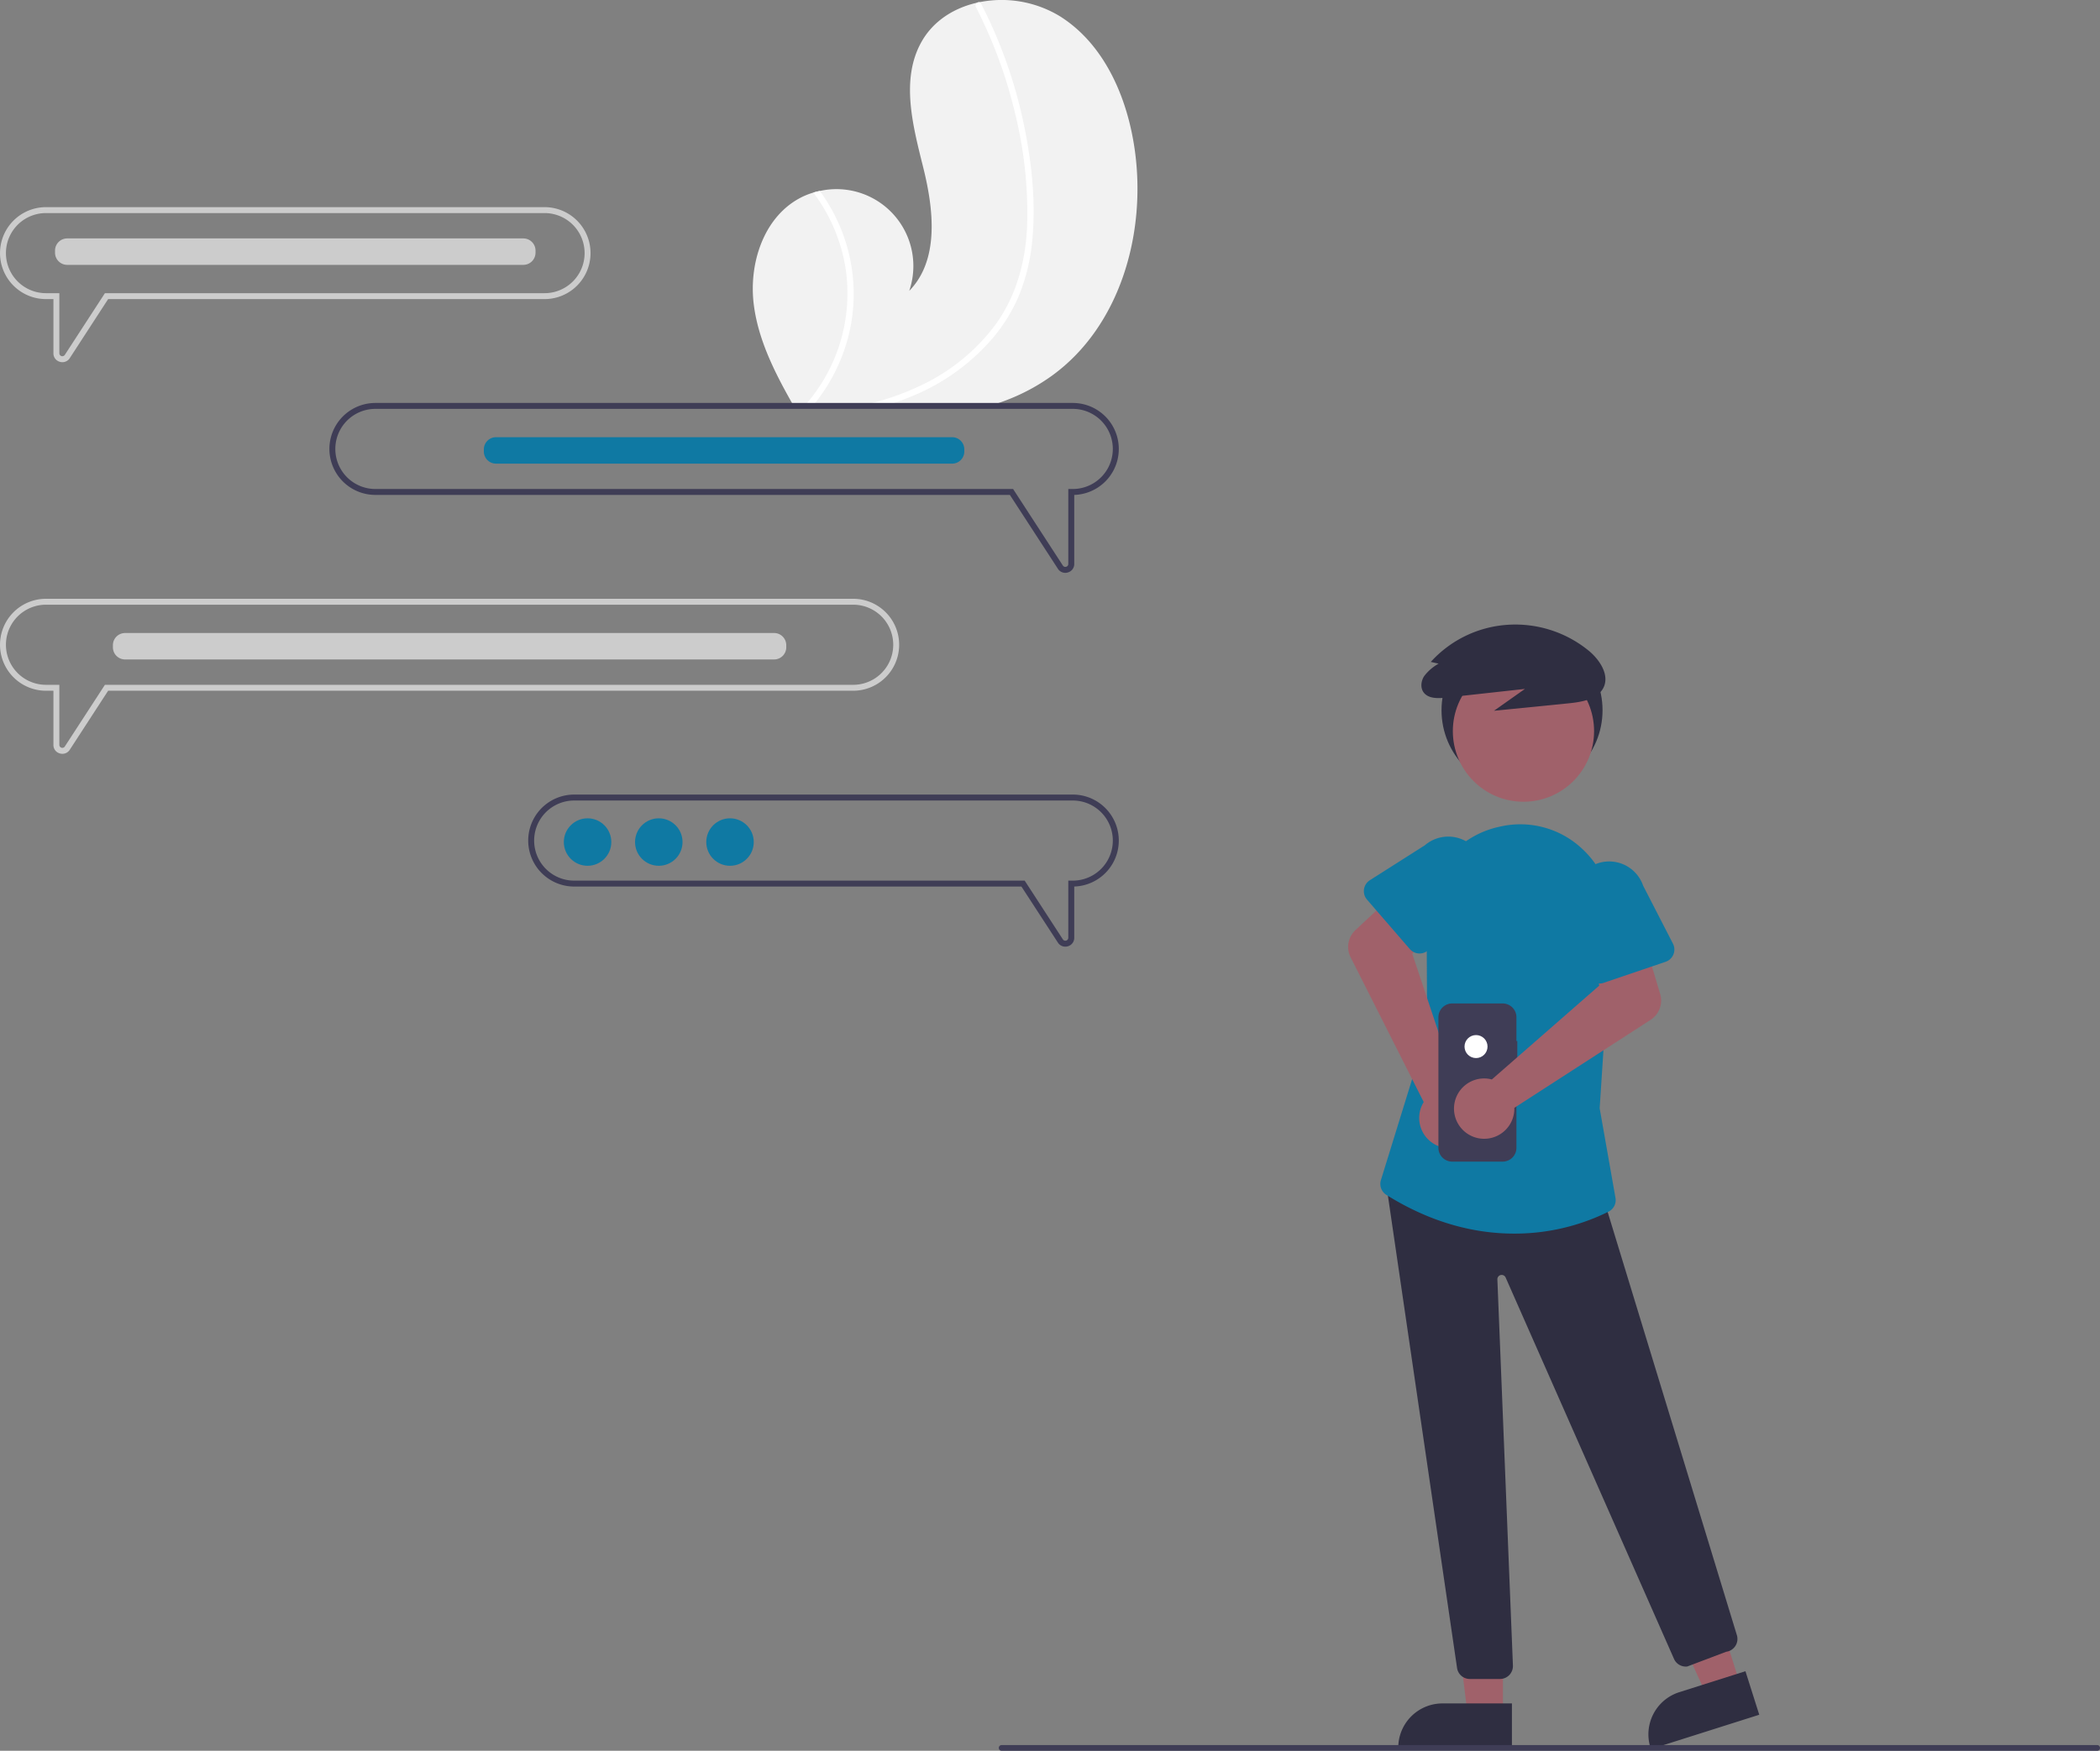 <svg id="b24dc7aa-765f-45e8-b508-f667349465ff" data-name="Layer 1" xmlns="http://www.w3.org/2000/svg" width="730.372" height="609.06" viewBox="0 0 730.372 609.06"><rect x="0" y="0" width="730.372" height="609.06" fill="#808080" stroke="none"/><path d="M600.554,276.255a69.199,69.199,0,0,1-16.48,8.711c-1.519.57-3.06,1.094-4.61,1.564h-68.698c-.296-.524-.593-1.04-.888-1.564-5.939-10.564-11.376-21.545-12.895-33.491-1.785-14.049,3.22-29.959,15.591-36.863a25.195,25.195,0,0,1,5.119-2.149c.736-.22,1.488-.403,2.248-.562A26.744,26.744,0,0,1,551.039,246.668c10.488-10.753,8.528-28.19,4.914-42.763-3.622-14.581-8.012-30.795-.638-43.887,4.093-7.283,11.3-11.809,19.38-13.624.251-.053.501-.106.745-.159A39.076,39.076,0,0,1,603.485,151.147c15.454,9.743,23.398,28.213,25.973,46.31C633.611,226.573,624.423,259.062,600.554,276.255Z" transform="translate(-234.814 -145.47)" fill="#f2f2f2"/><path d="M525.538,221.174a60.192,60.192,0,0,1,5.194,37.44,61.736,61.736,0,0,1-11.878,26.352c-.41.524-.828,1.048-1.261,1.564h-2.84c.456-.516.904-1.033,1.336-1.564A58.737,58.737,0,0,0,528.735,237.782a59.33,59.33,0,0,0-11.042-25.319c.736-.22,1.488-.403,2.248-.562A61.018,61.018,0,0,1,525.538,221.174Z" transform="translate(-234.814 -145.47)" fill="#fff"/><path d="M593.78,229.588a66.417,66.417,0,0,1-4.58,18.697,57.744,57.744,0,0,1-8.946,14.611,73.808,73.808,0,0,1-28.357,20.444c-1.375.577-2.772,1.124-4.169,1.625q-2.324.843-4.678,1.564h-8.46c2.073-.463,4.123-.98,6.159-1.564a90.244,90.244,0,0,0,14.626-5.551,68.723,68.723,0,0,0,25.73-21.112c7.207-9.941,10.389-21.902,10.928-34.06A143.506,143.506,0,0,0,587.955,185.329a163.123,163.123,0,0,0-13.723-37.386,1.174,1.174,0,0,1,.463-1.549.986.986,0,0,1,.745-.159.904.904,0,0,1,.577.494c.752,1.466,1.488,2.931,2.195,4.412a165.474,165.474,0,0,1,12.933,38.791C593.749,202.872,595.146,216.405,593.78,229.588Z" transform="translate(-234.814 -145.47)" fill="#fff"/><circle cx="529.357" cy="247.076" r="28" fill="#2f2e41"/><polygon points="522.715 596.582 510.456 596.581 504.623 549.293 522.718 549.294 522.715 596.582" fill="#a0616a"/><path d="M760.656,753.936l-39.531-.001v-.5A15.386,15.386,0,0,1,736.512,738.048h.001l24.144.001Z" transform="translate(-234.814 -145.47)" fill="#2f2e41"/><polygon points="605.288 586.134 593.602 589.84 573.747 546.527 590.995 541.058 605.288 586.134" fill="#a0616a"/><path d="M846.675,741.987l-37.681,11.949-.151-.477A15.386,15.386,0,0,1,818.858,734.141l.001-0,23.014-7.298Z" transform="translate(-234.814 -145.47)" fill="#2f2e41"/><path d="M756.506,729.546H746.019a4.495,4.495,0,0,1-4.43-3.708L716.589,555.026l74.456,2.533,47.882,156.859a4.499,4.499,0,0,1-3.748,5.659l-13.515,5.12a4.474,4.474,0,0,1-4.643-2.651l-58.555-132.665a1.5,1.5,0,0,0-2.871.665l5.409,134.318a4.501,4.501,0,0,1-4.496,4.682Z" transform="translate(-234.814 -145.47)" fill="#2f2e41"/><circle cx="529.853" cy="254.344" r="24.561" fill="#a0616a"/><path d="M761.378,574.61c-12.705.001-27.978-3.209-44.366-13.456a4.516,4.516,0,0,1-1.922-5.156L731.17,503.972,730.97,461.638a32.222,32.222,0,0,1,24.948-28.479c.291-.067.585-.132.882-.196a31.426,31.426,0,0,1,28.272,7.77,32.44,32.44,0,0,1,10.153,28.101l-4.052,62.187,5.497,31.149a4.467,4.467,0,0,1-2.352,4.773A73.363,73.363,0,0,1,761.378,574.61Z" transform="translate(-234.814 -145.47)" fill="#0f79a3"/><path d="M743.288,524.842a10.526,10.526,0,0,0-1.56-.561l-15.738-47.03,7.969-9.036-12.066-13.808-15.661,14.626a8,8,0,0,0-1.681,9.453l25.432,50.365a10.497,10.497,0,1,0,13.305-4.008Z" transform="translate(-234.814 -145.47)" fill="#a0616a"/><path d="M725.126,475.61l-14.871-17.187a4.5,4.5,0,0,1,.989-6.742l19.123-12.155a12.497,12.497,0,0,1,16.299,18.949l-14.725,17.125a4.5,4.5,0,0,1-6.814.01Z" transform="translate(-234.814 -145.47)" fill="#0f79a3"/><path d="M735.152,376.339a16.203,16.203,0,0,0-5.004,4.321c-1.189,1.825-1.431,4.364.054,5.99,1.755,1.922,4.929,1.789,7.621,1.492l27.36-3.015-10.771,7.6,25.895-2.583c4.525-.451,9.739-1.308,11.945-5.011,2.587-4.345-.706-9.739-4.641-13.096A40.344,40.344,0,0,0,759.166,362.822a39.525,39.525,0,0,0-26.731,12.911Z" transform="translate(-234.814 -145.47)" fill="#2f2e41"/><path id="a7917ce3-4960-44d0-ba8e-200483b3d545" data-name="Path 22" d="M762.525,507.621h-.302v-8.281a4.793,4.793,0,0,0-4.793-4.793H739.884a4.793,4.793,0,0,0-4.793,4.793V544.772a4.793,4.793,0,0,0,4.793,4.793h17.546a4.793,4.793,0,0,0,4.793-4.793V513.515h.302Z" transform="translate(-234.814 -145.47)" fill="#3f3d56"/><circle cx="513.357" cy="364.076" r="4" fill="#fff"/><path d="M752.041,520.683a10.526,10.526,0,0,1,1.629.304l37.342-32.636-2.312-11.824,17.389-5.821,6.126,20.535a8,8,0,0,1-3.325,9.007L761.499,530.864a10.497,10.497,0,1,1-9.457-10.181Z" transform="translate(-234.814 -145.47)" fill="#a0616a"/><path d="M788.859,486.992a4.495,4.495,0,0,1-2.147-3.071l-4.056-22.218a12.497,12.497,0,0,1,23.639-8.119l10.362,20.151a4.5,4.5,0,0,1-2.553,6.318l-21.517,7.319A4.495,4.495,0,0,1,788.859,486.992Z" transform="translate(-234.814 -145.47)" fill="#0f79a3"/><path d="M607.914,421.88H434.524a16,16,0,0,0,0,32h155.54L602.744,473.37a3.032,3.032,0,0,0,2.56,1.42,3.177,3.177,0,0,0,.91-.13,3.043,3.043,0,0,0,2.22-2.97V453.87a15.999,15.999,0,0,0-.52-31.99Zm0,29.94h-1.55v19.87a1.026,1.026,0,0,1-1.89.56L591.194,451.82H434.524a13.935,13.935,0,0,1,0-27.87H607.914a13.935,13.935,0,1,1,0,27.87Z" transform="translate(-234.814 -145.47)" fill="#3f3d56"/><path d="M531.544,353.77h-280.73a15.995,15.995,0,1,0,0,31.99h2.58V404.6a3.037,3.037,0,0,0,2.21,2.97,3.296,3.296,0,0,0,.92.13,3.022,3.022,0,0,0,2.56-1.41L272.424,385.76H531.544a15.995,15.995,0,0,0,0-31.99Zm0,29.93H271.304l-13.95,21.46a1.033,1.033,0,0,1-1.9-.56V383.7h-4.64a13.935,13.935,0,1,1,0-27.87h280.73a13.935,13.935,0,0,1,0,27.87Z" transform="translate(-234.814 -145.47)" fill="#ccc"/><path d="M424.204,217.53H250.814a15.995,15.995,0,1,0,0,31.99h2.58v18.84a3.037,3.037,0,0,0,2.21,2.97,3.316,3.316,0,0,0,.92.14,3.032,3.032,0,0,0,2.56-1.42L272.424,249.52H424.204a15.995,15.995,0,1,0,0-31.99Zm0,29.93H271.304l-13.95,21.47a1.036,1.036,0,0,1-1.9-.57v-20.9h-4.64a13.935,13.935,0,1,1,0-27.87H424.204a13.935,13.935,0,0,1,0,27.87Z" transform="translate(-234.814 -145.47)" fill="#ccc"/><path d="M607.914,285.65h-242.54a15.995,15.995,0,1,0,0,31.99H586.044l16.7,25.69a3.032,3.032,0,0,0,2.56,1.42,3.192,3.192,0,0,0,.91-.14,3.035,3.035,0,0,0,2.22-2.97v-24a15.999,15.999,0,0,0-.52-31.99Zm0,29.93h-1.55v26.06a.99.99,0,0,1-.73.99,1.007,1.007,0,0,1-1.16-.42l-17.31-26.63h-221.79a13.935,13.935,0,0,1,0-27.87h242.54a13.935,13.935,0,1,1,0,27.87Z" transform="translate(-234.814 -145.47)" fill="#3f3d56"/><circle cx="204.355" cy="292.928" r="8.257" fill="#0f79a3"/><circle cx="229.125" cy="292.928" r="8.257" fill="#0f79a3"/><circle cx="253.896" cy="292.928" r="8.257" fill="#0f79a3"/><path d="M504.044,365.68h-225.73a4.232,4.232,0,0,0-4.23,4.23v.74a4.232,4.232,0,0,0,4.23,4.23h225.73a4.238,4.238,0,0,0,4.23-4.23v-.74A4.238,4.238,0,0,0,504.044,365.68Z" transform="translate(-234.814 -145.47)" fill="#ccc"/><path d="M416.834,228.41H258.184a4.238,4.238,0,0,0-4.23,4.23v.74a4.238,4.238,0,0,0,4.23,4.23h158.65a4.238,4.238,0,0,0,4.23-4.23v-.74A4.238,4.238,0,0,0,416.834,228.41Z" transform="translate(-234.814 -145.47)" fill="#ccc"/><path d="M565.974,297.56H407.324a4.238,4.238,0,0,0-4.23,4.23v.74a4.238,4.238,0,0,0,4.23,4.23h158.65a4.229,4.229,0,0,0,4.22-4.23v-.74A4.229,4.229,0,0,0,565.974,297.56Z" transform="translate(-234.814 -145.47)" fill="#0f79a3"/><path d="M964.186,754.53h-381a1,1,0,0,1,0-2h381a1,1,0,0,1,0,2Z" transform="translate(-234.814 -145.47)" fill="#3f3d56"/></svg>